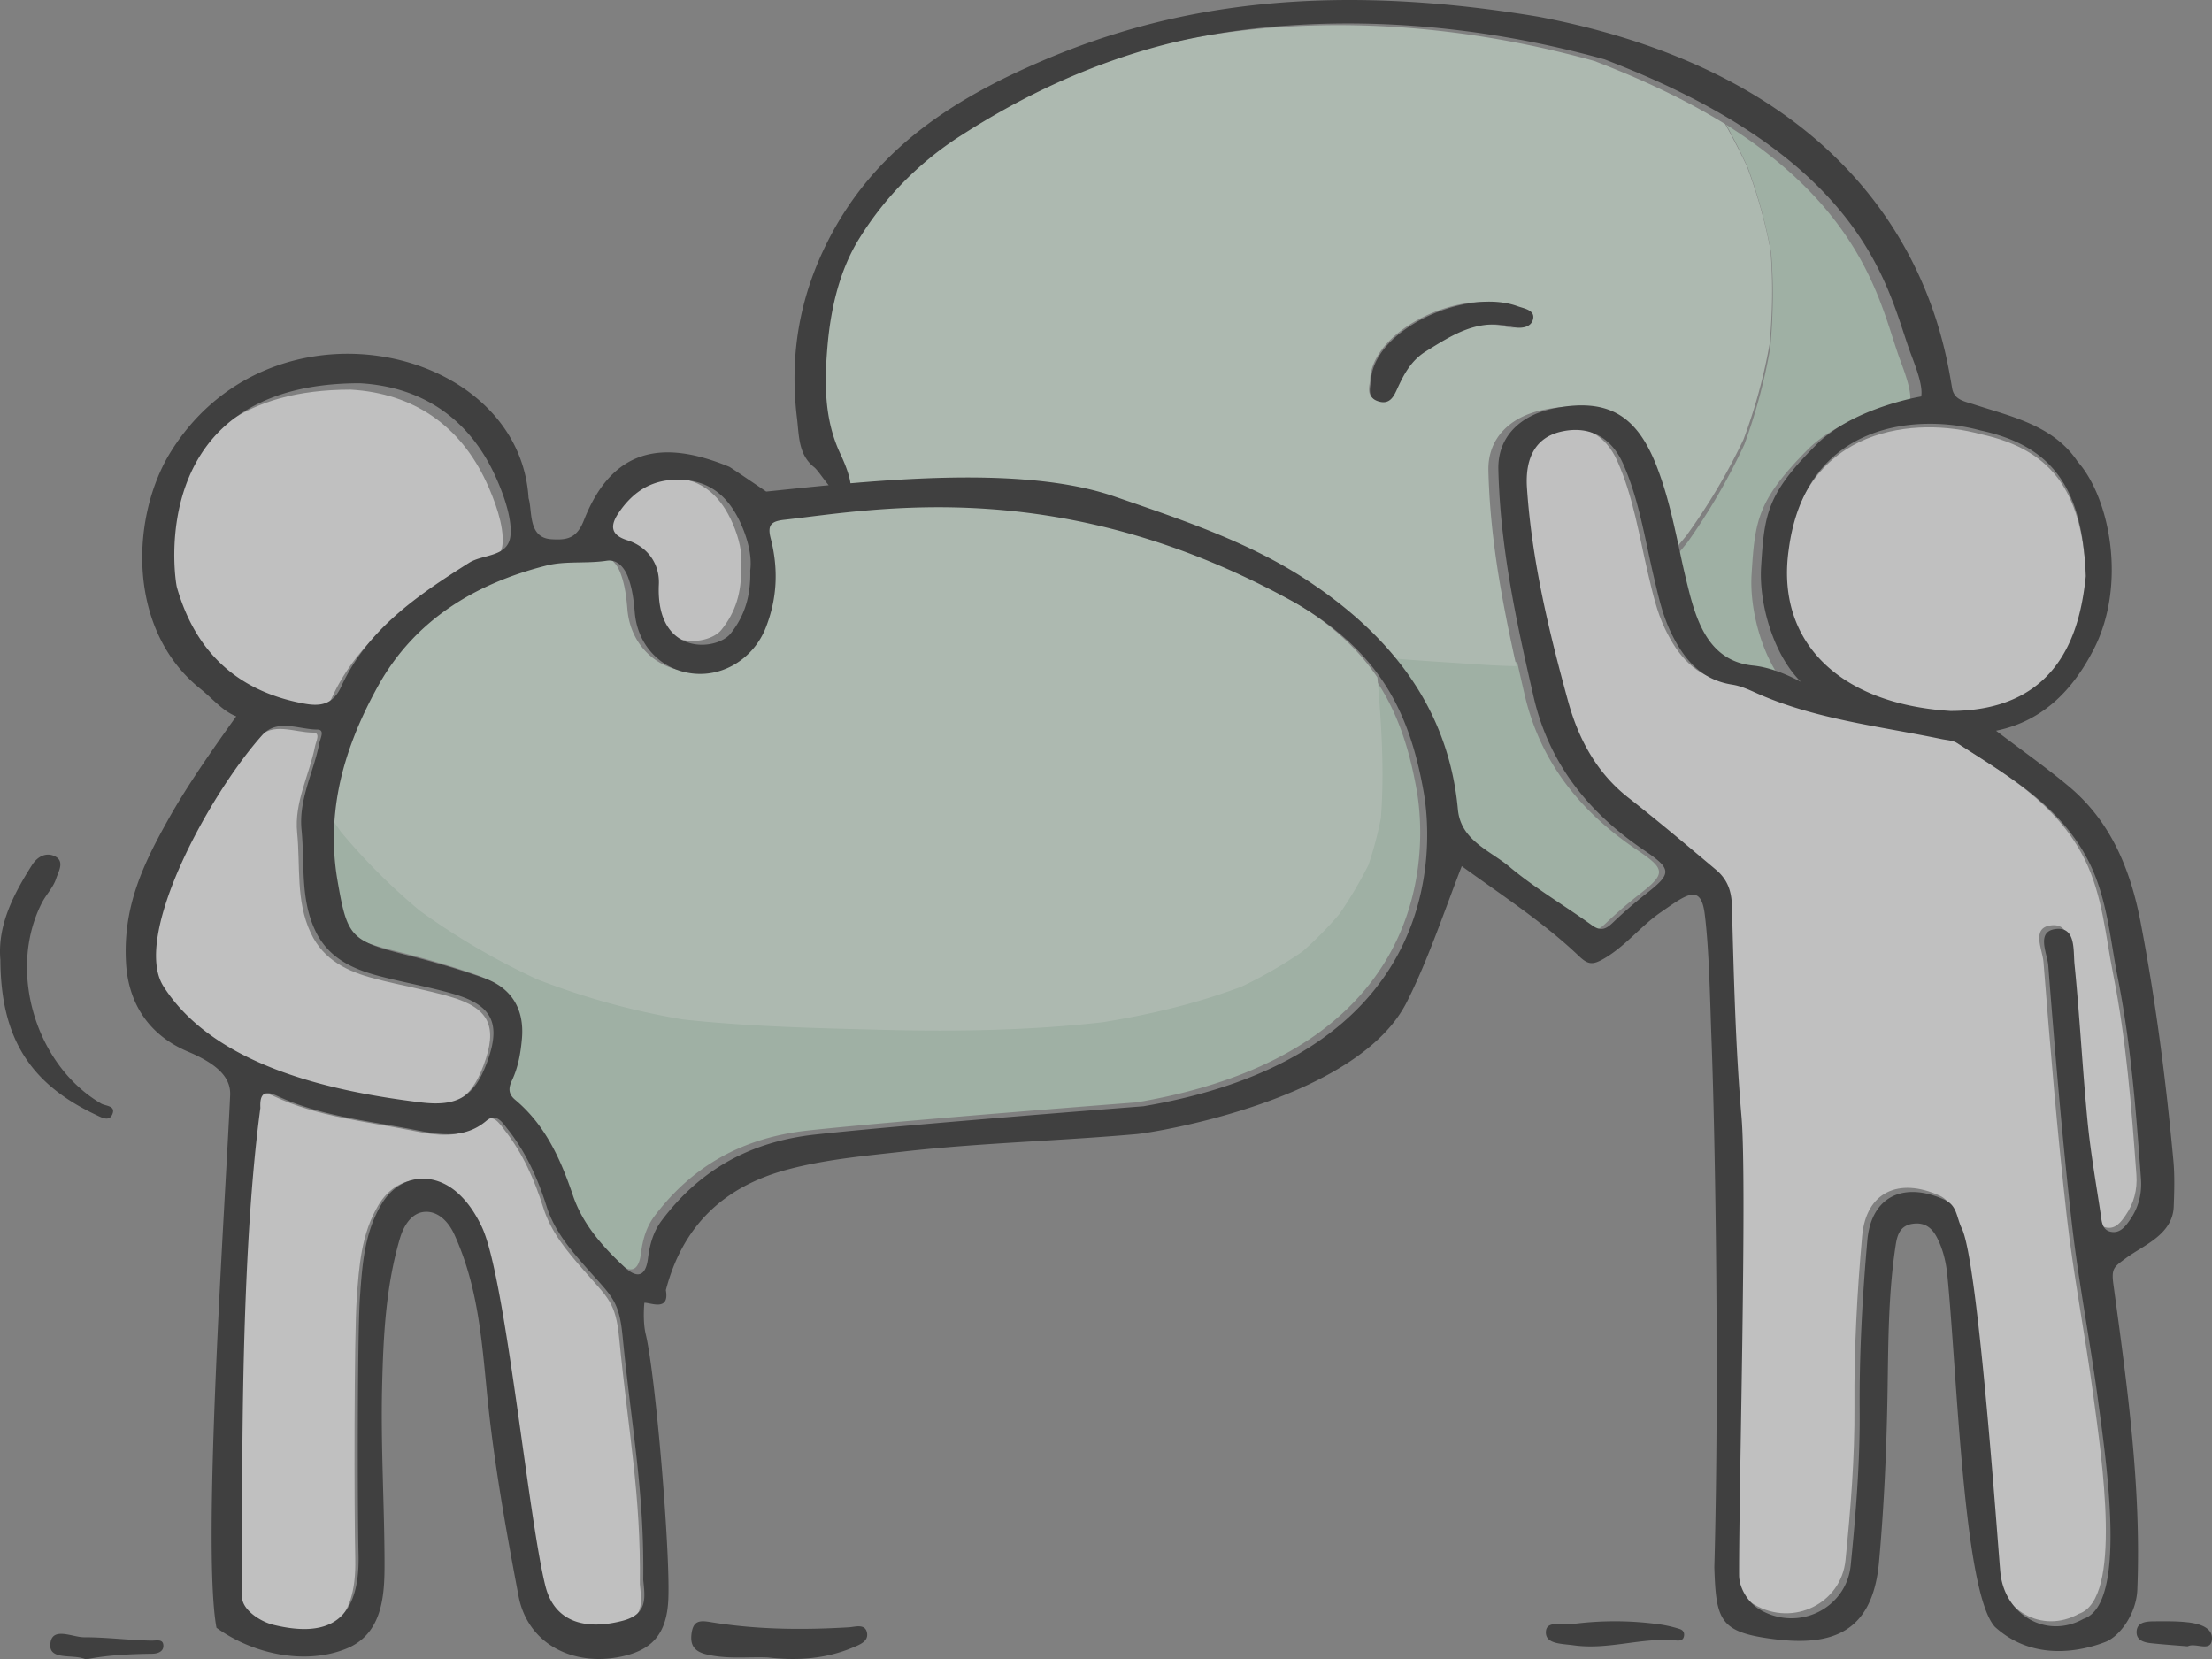 <svg xmlns="http://www.w3.org/2000/svg" width="176" height="132" viewBox="0 0 176 132">
    <rect x="0" y="0" width="176" height="132" fill="#808080" stroke="none"/>
    <g fill="none" fill-rule="evenodd" opacity=".5">
        <path fill="#BDDFC7" d="M135 8c.169.125.335.245.5.37-.165-.125-.331-.245-.5-.37M133.094 43.435L133 43l.094.435M133.077 42.345L133 42l.077.345M133.052 41.215c-.017-.07-.035-.14-.052-.215.017.075.035.145.052.215M132.119 38.345c-.04-.115-.078-.23-.119-.345l.119.345M139.059 13.31a41.606 41.606 0 0 1 1.865 6.778c.2 2.521.158 5.072-.073 7.59a44.453 44.453 0 0 1-2.06 7.688 49.723 49.723 0 0 1-4.516 7.769A62.906 62.906 0 0 1 133 44.667a74.59 74.59 0 0 0 .739 3.234c.692 2.68 1.762 5.45 4.998 5.781 1.096.114 2.365.55 3.77 1.318-2.215-2.238-3.317-6.386-3.142-9.262.263-4.33.452-5.918 4.514-10.018 2.939-2.86 8.096-3.722 8.096-3.722.159-.898-.474-2.492-.825-3.458-1.543-4.249-2.792-12.272-15.33-19.54.527.306 1.035.612 1.522.917a55.064 55.064 0 0 1 1.717 3.394M132.096 39.305c-.031-.1-.064-.2-.096-.305.032.105.065.205.096.305M132.063 40.23c-.021-.075-.041-.155-.063-.23.022.075.042.155.063.23M130.274 67.64c-4.52-3.036-7.72-7.004-8.965-12.363-.2-.864-.399-1.728-.593-2.592-1.524-.016-3.046-.134-4.581-.235-2.047-.134-4.094-.254-6.135-.45 2.814 3.379 4.695 7.426 5.15 12.34.234 2.521 2.604 3.314 4.192 4.641 2.09 1.745 4.484 3.13 6.707 4.725.708.51 1.14.304 1.684-.212a36.538 36.538 0 0 1 2.658-2.299c2.152-1.67 2.177-2.012-.117-3.554M131 6c.144.065.287.125.43.19-.143-.065-.286-.125-.43-.19M130 6l.457.195L130 6M128 5c.147.055.29.115.436.17-.145-.055-.29-.115-.436-.17M108.05 50.045L108 50l.05.045M110.009 51.01L110 51l.009.01M107.1 49.085L107 49l.1.085M105.197 48.145c-.066-.05-.131-.1-.197-.145.066.045.131.095.197.145M129 5c.164.065.327.135.49.2-.163-.065-.326-.135-.49-.2M132 7c.168.085.334.17.5.25-.166-.08-.332-.165-.5-.25M120 47c.046.335.092.67.14 1-.048-.33-.094-.665-.14-1M120 50l.025.125L120 50M103 48c.103.065.203.125.305.19-.102-.065-.202-.125-.305-.19M104 49l.359.24c-.12-.08-.237-.16-.359-.24M104 49c.127.09.25.175.375.265-.124-.09-.248-.175-.375-.265M29 56.3l.143-.3c-.049.1-.096.2-.143.3M105 50c.127.09.251.185.376.28-.125-.095-.249-.19-.376-.28M106 51c.124.11.247.215.368.325-.121-.11-.243-.215-.368-.325M108 52c.124.135.248.27.368.41-.12-.14-.244-.275-.368-.41M109.396 54c.32 3.651.563 7.325.275 10.976a27.56 27.56 0 0 1-.989 3.664 31.655 31.655 0 0 1-2.325 3.856 29.39 29.39 0 0 1-2.895 2.892 35.521 35.521 0 0 1-4.85 2.75c-3.558 1.313-7.26 2.184-11.008 2.774-5.705.635-11.459.734-17.195.597-5.327-.13-10.754-.246-16.07-.817a59.257 59.257 0 0 1-11.506-3.115 56.128 56.128 0 0 1-9.344-5.372 48.528 48.528 0 0 1-6.257-6.16 44.686 44.686 0 0 1-1.117-1.643 19.541 19.541 0 0 0 .174 5.467c.754 4.347 1.01 4.756 5.238 5.819 2.17.542 4.333 1.158 6.441 1.899 2.197.775 3.198 2.48 2.998 4.768-.1 1.143-.3 2.282-.799 3.326-.29.61-.278 1.072.257 1.519 2.405 1.995 3.624 4.698 4.599 7.558.78 2.295 2.368 4.05 4.106 5.668.96.89 1.675.801 1.864-.67.138-1.076.407-2.103 1.094-3.013 3.061-4.044 7.093-6.236 12.188-6.792 6.035-.657 19.54-1.727 26.16-2.24 25.05-4.239 22.778-22.045 22.291-24.803-.595-3.377-1.547-6.313-3.33-8.908M107 51c.123.115.245.225.364.34-.12-.115-.242-.225-.364-.34M29 56.34l.176-.34c-.059.115-.117.23-.176.34M105 50c.126.095.25.195.374.29-.123-.095-.248-.195-.374-.29"/>
        <path fill="#FFF" d="M164.442 96.757c-.76-6.73-1.32-13.482-1.853-20.234-.076-.972-1.012-2.722.625-2.899 1.596-.17 1.36 1.728 1.47 2.802.417 4.133.63 8.288 1.033 12.424.24 2.482.678 4.944 1.052 7.41.084.548.091 1.244.783 1.404.748.173 1.192-.417 1.553-.936.677-.968.967-2.058.88-3.26-.392-5.352-.8-10.693-1.852-15.974-.61-3.062-.828-6.197-2.241-9.073-2.25-4.576-6.502-6.935-10.538-9.542-.353-.228-.85-.244-1.285-.333-5.002-1.036-10.129-1.571-14.857-3.697-.583-.263-1.195-.53-1.82-.622-2.522-.388-3.888-2.065-4.906-4.178-.674-1.398-1-2.901-1.354-4.395-.713-3.017-1.17-6.102-2.448-8.971-.944-2.123-2.739-3.072-4.992-2.536-1.981.471-2.833 2.074-2.673 4.45.388 5.78 1.744 11.375 3.274 16.928.825 2.992 2.264 5.691 4.823 7.686 2.368 1.846 4.667 3.78 6.97 5.707.862.721 1.24 1.603 1.274 2.827.155 5.605.286 11.222.77 16.807.453 5.24-.213 29.494-.194 36.393.002.981.687 2.171 1.674 2.742 3.086 1.776 6.885-.113 7.23-3.55.406-4.062.743-8.156.712-12.234-.034-4.537.21-9.045.612-13.553.314-3.517 2.924-4.678 6.14-3.228 1.038.465.945 1.372 1.399 2.298 1.336 2.732 2.926 26.047 3.076 27.378.374 3.325 3.691 5.242 6.625 3.61 3.506-1.17 1.834-12.321 1.144-17.445-.639-4.745-1.569-9.451-2.106-14.206"/>
        <path fill="#DAF2E0" d="M110.986 30.935c-.274.617-.594 1.175-1.424.902-.734-.24-.688-.815-.55-1.527-.005-.6.183-1.259.538-1.89 1.765-3.133 7.357-5.284 10.67-4.048.49.183 1.349.295 1.201 1.005-.157.76-1.092.757-1.618.62-2.613-.685-4.56.638-6.579 1.915-1.165.738-1.717 1.849-2.238 3.023zM120.654 53a175.38 175.38 0 0 1-.606-2.815l-.016-.08a81.61 81.61 0 0 1-.212-1.056l-.115-.597a60.95 60.95 0 0 1-.19-1.027 102.59 102.59 0 0 1-.182-1.04l-.092-.561c-.026-.164-.053-.324-.078-.488a72.356 72.356 0 0 1-.293-2.083c-.017-.132-.032-.266-.048-.401a58.938 58.938 0 0 1-.077-.668c-.016-.144-.03-.289-.045-.433a72.968 72.968 0 0 1-.101-1.085c-.018-.218-.035-.44-.05-.658l-.03-.42c-.015-.24-.028-.482-.04-.722l-.018-.356c-.015-.36-.028-.72-.036-1.082-.053-2.471 1.62-4.31 4.56-4.86 4.211-.789 6.45.62 8.013 4.616.1.257.192.514.283.77l.076.222c.067.196.132.395.195.593.02.068.042.132.062.196.078.257.154.514.226.77l.04.148a32.958 32.958 0 0 1 .231.88l.159.648c.01.048.022.093.033.138a87.21 87.21 0 0 1 .23 1.01l.134.61.06.28.152.7a62.39 62.39 0 0 0 1.286-1.512 48.803 48.803 0 0 0 4.555-7.664 43.087 43.087 0 0 0 2.077-7.584c.233-2.484.276-5 .074-7.488a40.337 40.337 0 0 0-1.881-6.685 53.866 53.866 0 0 0-1.732-3.347 53.134 53.134 0 0 0-2.132-1.239c-.068-.039-.135-.074-.203-.112-.146-.08-.292-.158-.441-.238l-.2-.106a66.181 66.181 0 0 0-.804-.414l-.286-.144a73.684 73.684 0 0 0-1.514-.732c-.115-.051-.23-.106-.347-.16-.191-.087-.385-.174-.58-.264l-.277-.122c-.23-.102-.463-.202-.698-.304l-.294-.126a96.546 96.546 0 0 0-.553-.23l-.314-.13-.59-.24c-.093-.035-.186-.074-.28-.109a103.18 103.18 0 0 0-.886-.346c-17.67-4.904-30.894-2.234-35.107-1.127-5.743 1.512-11.033 3.976-16.03 7.192a25.871 25.871 0 0 0-8.091 8.22c-1.551 2.516-2.247 5.555-2.5 8.55-.243 2.862-.266 5.75 1.003 8.479.173.372.708 1.508.826 2.384 7.048-.61 15.28-.914 20.968 1.05 5.212 1.797 10.557 3.569 15.14 6.55.308.202.61.405.91.613l.156.106c.292.205.58.41.863.623a33.378 33.378 0 0 1 1.868 1.49l.064.053c.285.244.564.495.838.751l.032.03a27.636 27.636 0 0 1 1.614 1.633l.006.006c.258.286.51.575.754.87 1.996.193 3.999.311 6 .443 1.502.1 2.99.215 4.48.231z"/>
        <path fill="#DAF2E0" d="M33.401 72.46a56.128 56.128 0 0 0 9.38 5.477 58.762 58.762 0 0 0 11.55 3.175c5.335.582 10.783.7 16.13.833 5.758.14 11.533.039 17.26-.608 3.763-.602 7.478-1.49 11.05-2.828a35.513 35.513 0 0 0 4.868-2.804 29.734 29.734 0 0 0 2.906-2.948 32.373 32.373 0 0 0 2.334-3.93c.416-1.22.744-2.467.992-3.736.29-3.722.045-7.467-.276-11.189l-.002-.003c-.284-.42-.589-.83-.916-1.23l-.03-.039c-.083-.1-.169-.202-.254-.3l-.108-.126c-.078-.091-.158-.18-.238-.267l-.142-.156a23.33 23.33 0 0 0-.234-.244c-.055-.055-.11-.114-.165-.17a9.785 9.785 0 0 0-.234-.23l-.185-.18c-.077-.074-.156-.146-.235-.22l-.204-.183-.238-.211c-.074-.062-.148-.127-.223-.189a8.642 8.642 0 0 0-.24-.198 8.759 8.759 0 0 0-.243-.199c-.08-.062-.16-.127-.242-.189a10.18 10.18 0 0 0-.264-.198c-.08-.062-.161-.124-.243-.182-.094-.069-.191-.137-.287-.205-.08-.059-.16-.114-.243-.173-.104-.071-.212-.143-.32-.214-.077-.052-.153-.105-.232-.157l-.378-.24c-.066-.043-.13-.082-.197-.124-.197-.12-.396-.244-.6-.361-18.65-10.464-33.554-7.529-40.846-6.703-1.01.114-1.356.4-1.081 1.474.625 2.434.545 4.829-.393 7.23-.928 2.375-3.29 3.976-5.841 3.68-2.525-.293-4.4-2.262-4.618-4.92-.08-.97-.196-1.92-.535-2.834-.298-.807-.873-1.46-1.706-1.334-1.598.248-3.285.004-4.78.381-5.713 1.448-10.56 4.392-13.49 9.725-.147.264-.288.53-.427.797a38.513 38.513 0 0 0-.478.953l-.092.196a27.427 27.427 0 0 0-.443.973 34.009 34.009 0 0 0-.592 1.467c-.06.16-.117.319-.173.478-.028.078-.054.16-.081.238-.112.328-.217.657-.315.989l-.04.133A22.3 22.3 0 0 0 26 64.506c.362.566.734 1.125 1.122 1.675a49.08 49.08 0 0 0 6.28 6.28"/>
        <path fill="#FFF" d="M142.138 44.082c-1.043 7.233 3.894 12.349 12.987 12.918C164.35 57 165.6 49.88 166 46.2c-.265-6.684-2.376-10.37-8.452-11.664-4.887-1.345-14.048-.825-15.41 9.546M26.393 55.539c2.12-4.653 6.135-7.392 10.267-10.02 1.134-.722 3.153-.431 3.323-2.214.143-1.492-.66-3.594-1.287-4.946-2.09-4.499-5.794-7.068-10.794-7.359-17.282 0-14.868 15.887-14.691 16.507 1.484 5.227 4.856 8.404 10.194 9.396 1.277.239 2.31.124 2.988-1.364M49.117 42.764c1.713.531 2.615 1.936 2.542 3.482-.271 5.685 4.623 5.256 5.739 3.87 1.135-1.41 1.618-2.986 1.566-4.97.148-1.088-.177-2.37-.67-3.501-.893-2.051-2.323-3.555-4.883-3.64-2.235-.077-3.785.883-4.977 2.622-.691 1.008-.621 1.73.683 2.137M38.476 84.763c1.15-3.07.468-4.556-2.66-5.458-1.961-.565-3.985-.911-5.962-1.428-2.164-.562-4.1-1.454-5.13-3.649-1.202-2.554-.814-5.297-1.08-7.964-.244-2.435.965-4.582 1.42-6.877.079-.404.473-1.094-.157-1.097-1.481-.006-3.216-.886-4.418.45-4.21 4.675-10.445 15.97-7.896 19.955 4.192 6.55 14.122 8.436 20.592 9.226 2.939.356 4.276-.453 5.291-3.158M49.266 106.475c-.28-2.876-.88-3.174-2.847-5.432-1.32-1.517-2.576-2.994-3.192-4.95-.701-2.23-1.64-4.355-3.096-6.198-.402-.505-.894-1.364-1.707-.667-1.702 1.451-3.701 1.114-5.519.751-3.745-.755-7.608-1.101-11.138-2.77-.947-.447-1.37-.204-1.306.979-1.79 13.354-1.382 33.867-1.46 39.209-.016 1.033 1.429 2.005 2.504 2.268 4.431 1.085 6.885-.38 6.762-5.647-.091-3.926-.093-17.72.116-20.682.183-2.575.354-5.18 1.744-7.48 1.39-2.297 4.047-2.65 6.048-.826.83.755 1.408 1.672 1.886 2.673 1.895 3.958 3.702 23.422 5.075 28.871.712 2.828 3.118 3.56 6.143 2.76 2.005-.528 1.772-1.856 1.633-3.281.088-7.17-.904-11.97-1.646-19.578"/>
        <path fill="#000" d="M165.779 128.805c-2.928 1.635-6.237-.286-6.61-3.617-.15-1.333-1.736-24.695-3.07-27.433-.452-.928-.36-1.837-1.396-2.303-3.208-1.452-5.812-.29-6.125 3.235-.4 4.517-.645 9.034-.61 13.58.03 4.086-.306 8.189-.712 12.259-.343 3.444-4.133 5.336-7.213 3.556-.985-.572-1.668-1.763-1.67-2.746-.019-6.914.645-31.217.193-36.467-.482-5.596-.613-11.224-.767-16.84-.034-1.227-.412-2.11-1.273-2.833-2.297-1.931-4.59-3.868-6.953-5.719-2.553-1.998-3.988-4.703-4.811-7.7-1.527-5.565-2.88-11.17-3.268-16.963-.159-2.38.69-3.987 2.668-4.459 2.248-.536 4.038.414 4.98 2.541 1.275 2.875 1.731 5.966 2.443 8.989.352 1.497.678 3.004 1.35 4.404 1.016 2.118 2.38 3.798 4.896 4.186.623.094 1.233.36 1.815.624 4.718 2.13 9.833 2.666 14.823 3.704.434.09.93.106 1.282.334 4.027 2.612 8.27 4.976 10.514 9.56 1.41 2.882 1.628 6.024 2.236 9.092 1.05 5.291 1.457 10.644 1.848 16.005.087 1.205-.202 2.297-.878 3.268-.36.52-.803 1.111-1.55.938-.69-.161-.697-.858-.78-1.407-.373-2.471-.81-4.938-1.05-7.425-.401-4.144-.615-8.308-1.032-12.449-.108-1.076.127-2.978-1.465-2.807-1.634.176-.7 1.93-.624 2.904.531 6.766 1.09 13.531 1.849 20.274.535 4.765 1.464 9.48 2.101 14.235.689 5.134 2.356 16.308-1.141 17.48zM130.926 71.15a35.85 35.85 0 0 0-2.603 2.265c-.532.507-.956.71-1.65.209-2.178-1.571-4.522-2.937-6.57-4.656-1.555-1.307-3.877-2.088-4.106-4.571-.446-4.841-2.288-8.828-5.045-12.156a26.422 26.422 0 0 0-.755-.871l-.006-.007a27.67 27.67 0 0 0-1.617-1.635l-.032-.029a24.753 24.753 0 0 0-.839-.751l-.064-.055a33.428 33.428 0 0 0-1.745-1.397 38.141 38.141 0 0 0-.99-.716l-.158-.107c-.3-.209-.602-.411-.91-.613-4.59-2.985-9.945-4.758-15.164-6.557-5.698-1.966-13.943-1.661-21.003-1.05-.117-.878-.653-2.015-.826-2.388-1.271-2.73-1.249-5.622-1.006-8.488.254-2.997.951-6.04 2.505-8.558a25.904 25.904 0 0 1 8.105-8.227c5.004-3.22 10.302-5.687 16.055-7.2 4.22-1.108 17.465-3.78 35.163 1.128.3.116.595.231.887.347.095.035.187.074.281.11l.59.24c.106.042.21.087.315.129l.554.23.294.126c.236.103.469.203.7.305.092.042.184.08.276.122l.582.264c.117.054.232.11.347.16l.405.193a73.8 73.8 0 0 1 1.111.54l.287.145c.273.138.541.276.805.414l.2.106c.15.08.296.157.442.238l.203.112a20.1 20.1 0 0 1 .6.334c12.665 7.177 13.927 15.1 15.486 19.295.354.954.994 2.528.833 3.415 0 0-5.21.851-8.179 3.675-4.103 4.048-4.294 5.616-4.56 9.892-.177 2.84.937 6.936 3.175 9.146-1.42-.758-2.702-1.189-3.81-1.301-3.269-.328-4.35-3.062-5.049-5.709a72.244 72.244 0 0 1-.746-3.193c-.05-.235-.101-.466-.152-.7l-.06-.28-.135-.61-.05-.222c-.058-.263-.118-.527-.18-.79l-.033-.138-.159-.65-.06-.23a32.969 32.969 0 0 0-.172-.65c-.013-.048-.026-.1-.04-.147a33.17 33.17 0 0 0-.226-.771l-.062-.196c-.063-.2-.128-.399-.195-.595a25.668 25.668 0 0 0-.36-.993c-1.565-4-3.808-5.41-8.025-4.62-2.946.55-4.62 2.391-4.567 4.865.007.363.02.723.035 1.082l.018.357.04.723.03.42a50.365 50.365 0 0 0 .151 1.745l.045.434c.024.221.05.446.078.668.016.135.03.27.048.402a61.11 61.11 0 0 0 .17 1.262c.04.273.08.55.123.823l.078.488.092.562a102.586 102.586 0 0 0 .373 2.069l.115.597.078.39.134.667.017.08c.193.942.397 1.88.606 2.818.19.852.385 1.703.58 2.554 1.22 5.278 4.356 9.188 8.782 12.18 2.248 1.519 2.224 1.856.115 3.5zm-39.933 16.87c-6.618.516-20.123 1.593-26.158 2.254-5.094.56-9.125 2.766-12.186 6.837-.687.915-.956 1.95-1.094 3.032-.189 1.481-.904 1.571-1.863.675-1.739-1.629-3.326-3.396-4.107-5.705-.974-2.879-2.193-5.6-4.598-7.608-.535-.45-.547-.915-.256-1.53.498-1.05.698-2.196.798-3.347.2-2.303-.801-4.019-2.997-4.8-2.109-.745-4.27-1.365-6.44-1.91-4.23-1.07-4.484-1.482-5.239-5.857a19.798 19.798 0 0 1-.173-5.503c.138-1.302.4-2.574.764-3.82l.04-.132c.098-.328.202-.652.313-.977.027-.077.053-.157.081-.234a30.948 30.948 0 0 1 .314-.839 24.343 24.343 0 0 1 .448-1.082 36.53 36.53 0 0 1 .441-.96l.092-.193c.118-.241.24-.482.363-.723.038-.071.075-.145.113-.219.14-.263.28-.527.425-.787 2.919-5.265 7.747-8.173 13.44-9.602 1.488-.373 3.168-.132 4.76-.376.83-.125 1.402.52 1.7 1.317.337.903.452 1.84.532 2.798.218 2.625 2.085 4.568 4.6 4.858 2.542.292 4.895-1.289 5.819-3.634.934-2.37 1.014-4.735.391-7.138-.274-1.06.072-1.343 1.077-1.456 7.264-.816 22.111-3.713 40.688 6.618.203.116.402.238.598.357l.196.122.377.238c.079.051.154.103.231.154.107.07.215.141.32.212.08.058.16.113.24.17.096.068.193.135.287.203.081.058.162.119.242.18.088.064.176.128.263.196.081.06.161.125.24.186.082.064.163.128.243.196.08.064.16.128.239.196.075.06.149.125.222.186.08.07.159.138.237.209.069.061.136.119.203.18.079.074.158.144.234.218.063.058.124.12.185.177.078.074.156.151.233.228l.164.167c.079.08.157.16.233.241l.142.154c.08.087.16.174.237.264l.108.125c.084.096.17.196.252.296l.03.038c.326.395.63.8.912 1.215l.003.003c1.783 2.612 2.734 5.567 3.33 8.966.487 2.776 2.759 20.699-22.289 24.965zm-41.446 40.937c-3.026.794-5.433.068-6.145-2.737-1.374-5.404-3.181-24.705-5.077-28.63-.479-.993-1.058-1.902-1.887-2.651-2.002-1.809-4.66-1.458-6.05.82-1.391 2.28-1.563 4.863-1.745 7.417-.21 2.936-.208 16.616-.116 20.51.122 5.223-2.332 6.675-6.765 5.599-1.076-.26-2.521-1.224-2.506-2.249.079-5.298-.329-25.64 1.461-38.882-.064-1.173.36-1.413 1.307-.97 3.532 1.654 7.396 1.998 11.143 2.747 1.818.36 3.818.694 5.52-.746.814-.69 1.306.16 1.708.662 1.457 1.828 2.396 3.936 3.098 6.146.616 1.94 1.872 3.405 3.193 4.909 1.968 2.239 2.567 2.534 2.848 5.387.742 7.543 1.735 12.304 1.647 19.414.14 1.413.372 2.73-1.634 3.254zm-36.542-50.48c-2.535-3.99 3.664-15.298 7.852-19.978 1.194-1.337 2.92-.457 4.393-.45.627.003.234.694.155 1.099-.451 2.297-1.654 4.446-1.412 6.884.265 2.67-.12 5.417 1.074 7.974 1.025 2.197 2.95 3.09 5.102 3.653 1.966.517 3.978.864 5.929 1.43 3.11.902 3.788 2.39 2.645 5.464-1.01 2.708-2.34 3.518-5.262 3.16-6.433-.79-16.308-2.678-20.476-9.235zm1.072-31.743c-.175-.61-2.568-16.243 14.565-16.243 4.956.286 8.628 2.815 10.7 7.241.621 1.33 1.417 3.4 1.276 4.868-.17 1.754-2.17 1.468-3.295 2.178-4.096 2.586-8.076 5.281-10.178 9.86-.672 1.464-1.696 1.577-2.962 1.342-5.292-.977-8.634-4.102-10.106-9.246zm35.136-5.914c1.187-1.758 2.73-2.728 4.954-2.65 2.548.086 3.972 1.606 4.86 3.678.491 1.143.815 2.438.667 3.537.052 2.005-.429 3.598-1.558 5.021-1.111 1.4-5.982 1.835-5.713-3.91.073-1.56-.825-2.98-2.53-3.517-1.298-.412-1.368-1.14-.68-2.16zm108.374-6.57c6.019 1.285 8.11 4.947 8.373 11.588-.396 3.656-1.635 10.73-10.773 10.73-9.008-.566-13.898-5.648-12.865-12.834 1.35-10.303 10.425-10.82 15.265-9.484zm11.567 65.855c1.373-1.022 3.721-1.863 3.801-4.106.044-1.214.084-2.441-.027-3.65-.589-6.354-1.401-12.683-2.606-18.954-.803-4.176-2.345-8.009-5.713-10.823-1.766-1.478-3.656-2.808-5.792-4.43 3.95-.806 6.264-3.534 7.782-6.499 2.638-5.156 1.262-12.04-1.284-14.903-1.916-2.901-5.299-3.595-8.275-4.569-.76-.247-1.557-.356-1.717-1.281-.72-4.167-3.533-23.976-32.935-29.563-19.461-3.25-31.732.004-40.711 4.064C75.11 8.36 69.5 12.243 66.036 18.858c-2.416 4.606-3.242 9.374-2.62 14.44.165 1.35.1 2.879 1.36 3.874.259.203.69.865 1.158 1.437-1.78.17-3.46.35-4.97.504 0 0-2.822-1.924-2.94-1.973-5.317-2.194-9.311-1.48-11.566 4.26-.567 1.443-1.341 1.59-2.606 1.504-1.869-.126-1.477-2.278-1.796-3.267-.75-12.305-20.891-16.69-28.73-3.252-2.96 5.25-3.086 13.86 2.617 18.421.976.781 1.777 1.777 2.854 2.191-1.84 2.567-3.844 5.43-5.33 8.064-2.135 3.788-3.7 7.138-3.438 11.581.188 3.203 1.829 5.728 4.923 7.03 2.6 1.095 3.416 2.213 3.36 3.476-.374 8.32-2.276 35.977-1.088 42.367 2.97 2.153 7.15 2.969 10.353 1.655 2.889-1.186 3.025-4.283 3.019-6.805-.01-4.677-.307-9.355-.193-14.039.096-3.974.28-7.906 1.409-11.767.336-1.15.985-2.028 1.903-2.13 1.06-.122 1.941.7 2.445 1.815 1.872 4.134 2.166 8.31 2.602 12.738.52 5.284 1.507 10.794 2.496 16.005.755 3.977 4.615 5.738 8.533 4.738 2.118-.543 3.273-1.757 3.387-4.497.158-3.807-1.018-17.843-1.798-21.059-.26-1.076-.111-2.509-.111-2.509.45-.042 2.029.74 1.711-1.009 1.32-5.06 4.539-8.201 9.583-9.57 3.05-.829 6.201-1.105 9.299-1.455 6.165-.697 12.391-.842 18.576-1.391 1.472-.132 17.764-2.74 21.566-10.65 1.622-3.222 2.94-7.154 4.302-10.669 3.21 2.332 6.491 4.456 9.326 7.155.744.71 1.114.716 2.033.176 1.701-.999 2.876-2.557 4.465-3.653 2.008-1.384 3.191-2.367 3.508.129.362 2.856.428 7.023.537 9.895.317 8.33.625 27.846.228 42.085.135 4.205.428 5.146 4.587 5.696 4.683.623 7.998-.405 8.515-6.114.416-4.59.61-9.172.683-13.772.06-3.833.061-7.669.649-11.476.125-.806.365-1.513 1.317-1.66.965-.148 1.56.282 1.99 1.14.473.941.703 1.956.802 2.962.786 7.964 1.283 25.219 3.78 27.962 3.086 2.818 6.97 1.915 8.798 1.199 1.162-.457 2.459-2.259 2.534-4.154.327-8.19-.806-16.24-1.904-24.297-.177-1.295.062-1.385 1-2.085zM8.922 88.692c.338-.733-.513-.672-.88-.889-5.218-3.055-7.458-10.577-4.72-15.949.344-.675.92-1.248 1.145-1.95.178-.557.747-1.433-.186-1.812-.647-.265-1.304.06-1.734.736C1.04 71.2-.211 73.654.03 76.378c.03 6.178 2.336 9.838 7.588 12.317.467.22 1.044.56 1.304-.003"/>
        <path fill="#000" d="M67.56 129.478c-3.685.222-7.362.191-11.012-.412-.836-.137-1.366-.147-1.516.855-.144.958.192 1.464 1.134 1.702 1.639.413 3.289.188 4.928.255 2.305.268 4.563.13 6.742-.78.541-.229 1.25-.477 1.155-1.137-.115-.808-.939-.513-1.43-.483M120.3 26.006c.548.14 1.519.143 1.683-.628.153-.72-.74-.833-1.249-1.019-3.443-1.252-9.256.928-11.09 4.104-.369.64-.564 1.308-.558 1.916-.145.722-.192 1.305.571 1.549.862.277 1.195-.29 1.48-.914.541-1.191 1.115-2.317 2.326-3.066 2.098-1.295 4.122-2.635 6.837-1.942M133.647 129.614a10.187 10.187 0 0 0-1.613-.37 26.023 26.023 0 0 0-6.848-.034c-.765.151-2.117-.337-2.183.598-.073 1.015 1.219.966 2.24 1.107 2.765.381 5.401-.656 8.136-.39.242.024.504 0 .587-.26.091-.285.002-.551-.319-.65M11.995 130.537c-1.777-.036-3.55-.269-5.324-.266-.937 0-2.628-.922-2.67.635-.034 1.187 1.79.717 2.728 1.084.055.021.132.002.327.002 1.57-.303 3.3-.383 5.03-.407.597-.009.93-.244.913-.657-.022-.545-.505-.383-1.004-.391M174.017 129.077c-.877-.095-1.772-.078-2.658-.072-.656.006-1.358.083-1.359.868 0 .656.61.817 1.202.877.943.098 1.889.164 2.859.245.618-.325 1.797.471 1.928-.486.138-1.012-1.007-1.331-1.972-1.432"/>
    </g>
</svg>
